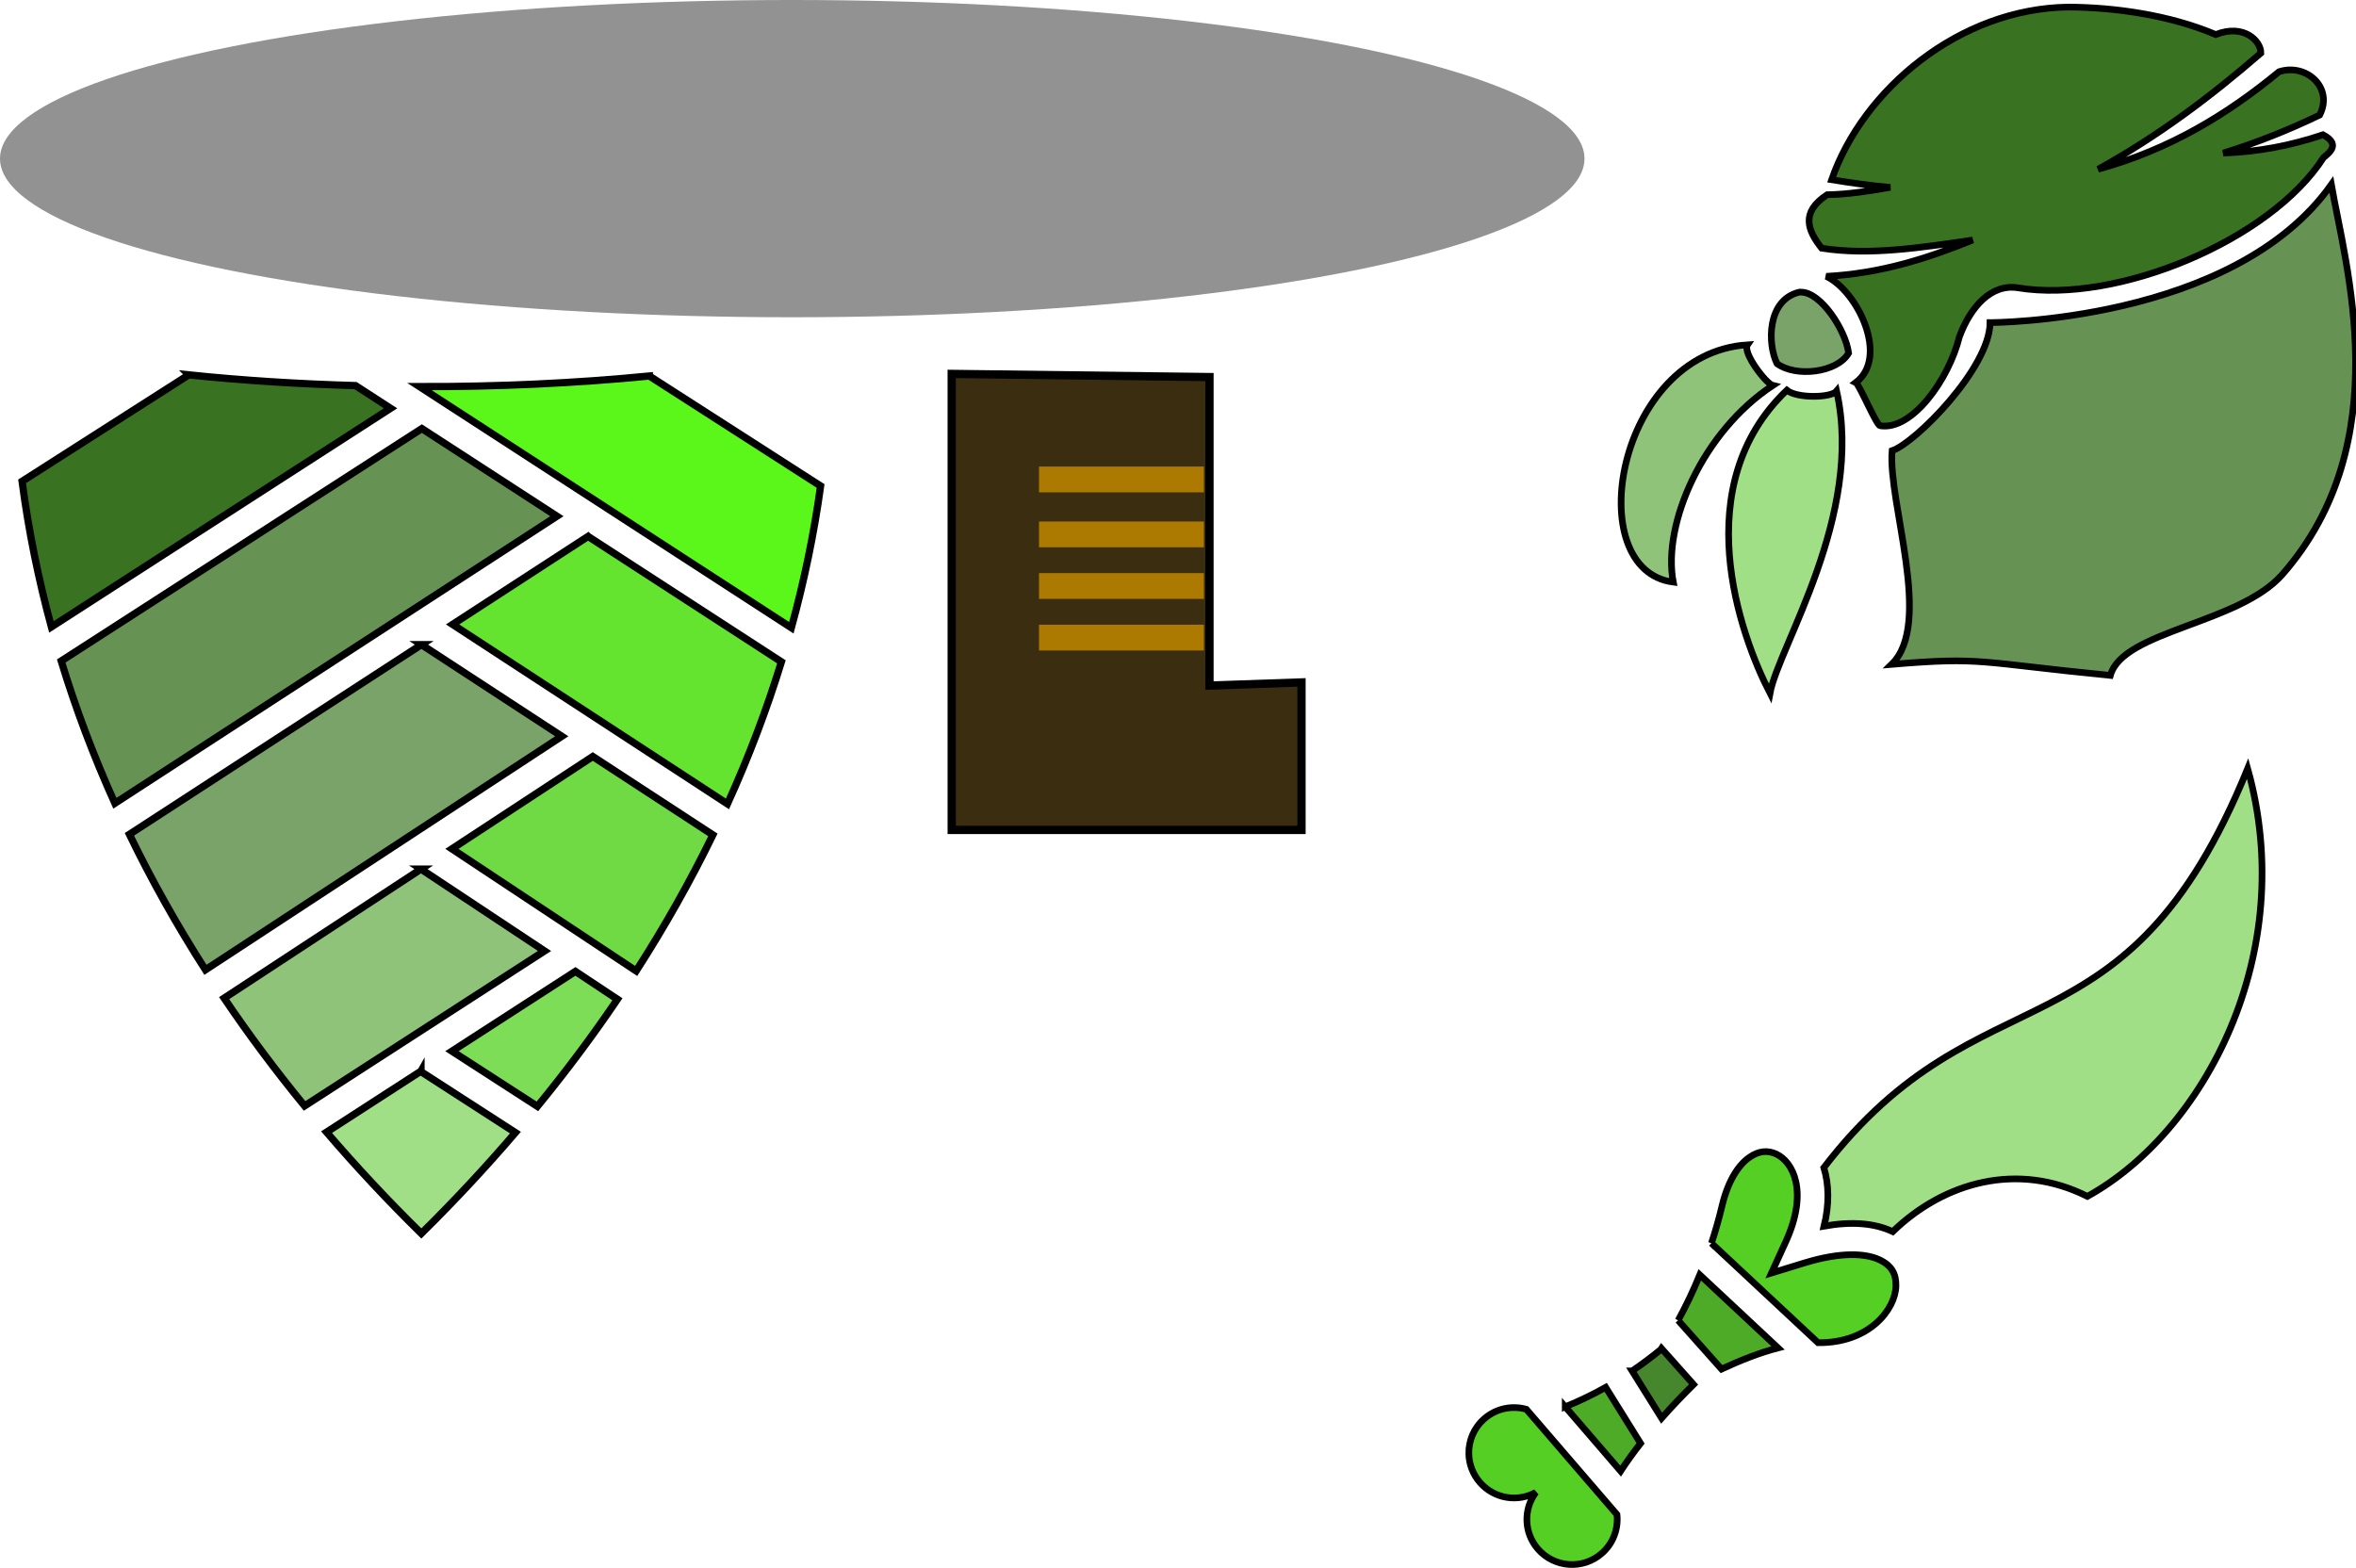<?xml version="1.0" encoding="UTF-8" standalone="no"?>
<!-- Created with Inkscape (http://www.inkscape.org/) -->

<svg
   width="171.143"
   height="113.905"
   viewBox="0 0 171.143 113.905"
   version="1.1"
   id="svg1"
   inkscape:version="1.3.2 (091e20e, 2023-11-25, custom)"
   sodipodi:docname="player_melee_exploded.svg"
   xml:space="preserve"
   xmlns:inkscape="http://www.inkscape.org/namespaces/inkscape"
   xmlns:sodipodi="http://sodipodi.sourceforge.net/DTD/sodipodi-0.dtd"
   xmlns="http://www.w3.org/2000/svg"
   xmlns:svg="http://www.w3.org/2000/svg"><sodipodi:namedview
     id="namedview1"
     pagecolor="#ffffff"
     bordercolor="#666666"
     borderopacity="1.0"
     inkscape:showpageshadow="2"
     inkscape:pageopacity="0.0"
     inkscape:pagecheckerboard="0"
     inkscape:deskcolor="#d1d1d1"
     inkscape:document-units="px"
     inkscape:zoom="4.3389452"
     inkscape:cx="-1.8437661"
     inkscape:cy="77.783882"
     inkscape:window-width="2498"
     inkscape:window-height="1057"
     inkscape:window-x="-8"
     inkscape:window-y="-8"
     inkscape:window-maximized="1"
     inkscape:current-layer="layer4"><inkscape:page
       x="0"
       y="0"
       width="171.143"
       height="113.905"
       id="page14"
       margin="0"
       bleed="0" /><inkscape:page
       x="-0.744"
       y="-0.691"
       width="512"
       height="512"
       id="page15"
       margin="0"
       bleed="0" /></sodipodi:namedview><defs
     id="defs1" /><g
     inkscape:groupmode="layer"
     id="layer7"
     inkscape:label="Shadow"
     style="opacity:0.426"
     transform="translate(-146.532,-0.691)"><ellipse
       style="opacity:1;fill:#000000;fill-opacity:1;stroke:none;stroke-width:0.6;stroke-linecap:round;stroke-linejoin:round;stroke-dasharray:none;stroke-opacity:1"
       id="path14"
       cx="204.082"
       cy="12.215"
       rx="57.55"
       ry="11.524" /></g><g
     inkscape:groupmode="layer"
     id="layer3"
     inkscape:label="Head"
     style="display:inline"
     transform="translate(-146.532,-0.691)"><g
       id="g5"
       transform="matrix(0.121,0,0,0.121,261.083,-1.752)"><path
         d="m 295.2,24.44 c -65.6,0.74 -123.5,49.54 -142.3,103.66 11.8,1.9 23.5,3.6 35.2,4.6 -12.2,2 -24.4,4.2 -37.9,4.4 -16.1,10.6 -11.7,21.5 -3.3,32.1 28.4,4.5 59.5,-0.3 90.7,-4.9 -27.1,11 -55.3,20.1 -87.9,21.8 18.8,8.9 37.9,48.5 17.7,63.8 2.1,1 12.3,25.5 14.6,25.9 19.1,3.1 41.2,-27.6 47.6,-53.4 6.7,-18.1 19.2,-32 35.2,-29.4 59.6,9.8 151.6,-28.6 183.4,-78.2 3.9,-3.2 10.2,-8.1 -0.3,-13.7 -18.8,6.3 -38.6,10.3 -59.9,11 20.1,-6.2 39.2,-13.88 57.9,-22.84 8.5,-16.72 -8.4,-31.31 -24.4,-26 C 390.5,88.83 355.8,110 312.9,121.8 348.7,102 380,78.59 410.6,52.06 410.7,44.83 400.4,34.25 383.5,40.93 355.3,29.01 322.5,24.61 295.2,24.44 Z"
         class="selected"
         fill="#ffffff"
         fill-opacity="1"
         stroke="#000000"
         stroke-opacity="1"
         stroke-width="4"
         data-darkreader-inline-fill=""
         data-darkreader-inline-stroke=""
         id="path1-7"
         style="fill:#397221;fill-opacity:1" /><path
         d="M 452.9,131 C 394.096,214.038 248.011,213.878 248.011,213.878 247.911,241.078 203.2,286.1 189.2,290.8 c -2.6,31 24.899,103.971 -0.301,128.271 55.042,-4.596 51.33,-1.257 131.33,6.643 7.5,-26.9 77.201,-30.912 103.277,-60.645 C 493.19,285.61 461.177,178.756 452.9,131 Z"
         class=""
         fill="#ffffff"
         fill-opacity="1"
         stroke="#000000"
         stroke-opacity="1"
         stroke-width="4"
         data-darkreader-inline-fill=""
         data-darkreader-inline-stroke=""
         id="path2"
         sodipodi:nodetypes="cccccsc"
         style="fill:#669353;fill-opacity:1" /><path
         d="m 134.7,195.6 c -0.4,-0.1 -0.8,0 -1.2,0 -19.4,4.6 -19.2,31 -13.4,42.9 11.2,8.3 36,5.6 43,-6.3 -1.7,-13.5 -16.4,-36.4 -28.4,-36.6 z"
         class=""
         fill="#ffffff"
         fill-opacity="1"
         stroke="#000000"
         stroke-opacity="1"
         stroke-width="4"
         data-darkreader-inline-fill=""
         data-darkreader-inline-stroke=""
         id="path3"
         style="fill:#79a368;fill-opacity:1" /><path
         d="M 102.4,227.2 C 23.64,232.4 1.759,362.5 57.83,369.7 51.16,334.6 75.74,279.1 117.6,251.6 113.7,250.7 99.18,231.9 102.4,227.2 Z"
         class=""
         fill="#ffffff"
         fill-opacity="1"
         stroke="#000000"
         stroke-opacity="1"
         stroke-width="4"
         data-darkreader-inline-fill=""
         data-darkreader-inline-stroke=""
         id="path4"
         style="fill:#8fc37a;fill-opacity:1" /><path
         d="m 155.9,255 c -3.3,4.1 -23.7,4.5 -29.9,-0.5 -59.88,57.1 -28.61,146 -10.1,181.9 5.2,-28.1 56.6,-106.9 40,-181.4 z"
         class=""
         fill="#ffffff"
         fill-opacity="1"
         stroke="#000000"
         stroke-opacity="1"
         stroke-width="4"
         data-darkreader-inline-fill=""
         data-darkreader-inline-stroke=""
         id="path5"
         style="fill:#a0df86;fill-opacity:1" /></g></g><g
     inkscape:groupmode="layer"
     id="layer8"
     inkscape:label="Body"
     style="display:inline"
     transform="translate(-7.375,-49.321)"><g
       id="g9"
       transform="matrix(0.132,0,0,0.132,3.971,73.758)"
       style="display:inline"><path
         d="M 129.656,21.188 37.936,79.78 c 3.54,26.805 8.915,53.547 16.127,80.126 L 240.72,39.594 221.438,27.094 c -31.28,-0.885 -62.204,-2.842 -91.782,-5.907 z"
         class="selected"
         fill="#ffffff"
         fill-opacity="1"
         stroke="#000000"
         stroke-opacity="1"
         stroke-width="4"
         data-darkreader-inline-fill=""
         data-darkreader-inline-stroke=""
         id="path1-9"
         style="fill:#397221;fill-opacity:1" /><path
         d="m 383.126,21.813 c -40.51,3.975 -83.496,5.938 -126.47,5.843 l 204.625,132.72 c 7.108,-25.89 12.487,-51.92 16.095,-78.032 l -94.25,-60.53 z"
         class=""
         fill="#ffffff"
         fill-opacity="1"
         stroke="#000000"
         stroke-opacity="1"
         stroke-width="4"
         data-darkreader-inline-fill=""
         data-darkreader-inline-stroke=""
         id="path2-2"
         style="fill:#5bf71b;fill-opacity:1" /><path
         d="M 257.937,50.75 59.468,178.656 c 8.025,26.32 17.865,52.456 29.532,78.313 l 243.25,-158 -74.313,-48.22 z"
         class=""
         fill="#ffffff"
         fill-opacity="1"
         stroke="#000000"
         stroke-opacity="1"
         stroke-width="4"
         data-darkreader-inline-fill=""
         data-darkreader-inline-stroke=""
         id="path3-0"
         style="fill:#669353;fill-opacity:1" /><path
         d="m 349.405,110.094 -74.562,48.437 151.28,98.782 c 11.714,-25.803 21.592,-51.91 29.688,-78.187 l -106.406,-69.03 z"
         class=""
         fill="#ffffff"
         fill-opacity="1"
         stroke="#000000"
         stroke-opacity="1"
         stroke-width="4"
         data-darkreader-inline-fill=""
         data-darkreader-inline-stroke=""
         id="path4-27"
         style="fill:#64e42f;fill-opacity:1" /><path
         d="M 257.718,169.656 97,274.062 c 12.202,25.17 26.14,50.064 41.844,74.563 l 196.094,-128.53 -77.22,-50.44 z"
         class=""
         fill="#ffffff"
         fill-opacity="1"
         stroke="#000000"
         stroke-opacity="1"
         stroke-width="4"
         data-darkreader-inline-fill=""
         data-darkreader-inline-stroke=""
         id="path5-4"
         style="fill:#79a368;fill-opacity:1" /><path
         d="m 352,231.22 -77.53,50.843 101.405,67.187 c 15.822,-24.6 29.895,-49.584 42.22,-74.875 z"
         class=""
         fill="#ffffff"
         fill-opacity="1"
         stroke="#000000"
         stroke-opacity="1"
         stroke-width="4"
         data-darkreader-inline-fill=""
         data-darkreader-inline-stroke=""
         id="path6-5"
         style="fill:#6fda44;fill-opacity:1" /><path
         d="m 257.47,293.188 -108.345,71.03 c 13.564,20.062 28.326,39.847 44.28,59.313 l 132.032,-85.28 -67.968,-45.063 z"
         class=""
         fill="#ffffff"
         fill-opacity="1"
         stroke="#000000"
         stroke-opacity="1"
         stroke-width="4"
         data-darkreader-inline-fill=""
         data-darkreader-inline-stroke=""
         id="path7-2"
         style="fill:#8fc37a;fill-opacity:1" /><path
         d="m 342.437,349.5 -67.937,43.906 47.03,30.375 c 15.845,-19.342 30.513,-38.993 44.033,-58.936 L 342.438,349.5 Z"
         class=""
         fill="#ffffff"
         fill-opacity="1"
         stroke="#000000"
         stroke-opacity="1"
         stroke-width="4"
         data-darkreader-inline-fill=""
         data-darkreader-inline-stroke=""
         id="path8-7"
         style="fill:#7edd57;fill-opacity:1" /><path
         d="M 257.469,404.375 205.5,437.97 c 16.233,18.933 33.614,37.54 52.156,55.78 18.385,-18.152 35.637,-36.678 51.78,-55.53 l -52.092,-33.626 0.125,-0.22 z"
         class=""
         fill="#ffffff"
         fill-opacity="1"
         stroke="#000000"
         stroke-opacity="1"
         stroke-width="4"
         data-darkreader-inline-fill=""
         data-darkreader-inline-stroke=""
         id="path9-1"
         style="fill:#a0df86;fill-opacity:1" /></g></g><g
     inkscape:groupmode="layer"
     id="layer4"
     inkscape:label="Weapon"
     transform="translate(50.751,2.535)"><g
       transform="matrix(0,-0.121,0.121,0,53.845,113.003)"
       id="g6"><path
         d="m 81.875,17.375 c -6.078,0.165 -12.153,2.38 -17.094,6.688 -9.804,8.546 -11.978,22.59 -5.936,33.53 -10.02,-7.47 -24.227,-7.263 -34.032,1.282 -11.293,9.843 -12.472,26.992 -2.625,38.28 6.045,6.93 14.84,10.06 23.344,9.157 l 63.19,-54.406 c 2.403,-8.518 0.597,-18.05 -5.657,-25.218 -5.54,-6.35 -13.373,-9.525 -21.188,-9.313 z"
         class="selected"
         fill="#ffffff"
         fill-opacity="1"
         stroke="#000000"
         stroke-opacity="1"
         stroke-width="4"
         data-darkreader-inline-fill=""
         data-darkreader-inline-stroke=""
         id="path1"
         style="fill:#56cf25;fill-opacity:1" /><path
         d="M 110.22,75.25 71.624,108.5 c 5.35,3.492 10.94,7.496 16.656,11.97 l 33.626,-20.94 c -4.268,-7.612 -8.187,-15.678 -11.687,-24.28 z"
         class=""
         fill="#ffffff"
         fill-opacity="1"
         stroke="#000000"
         stroke-opacity="1"
         stroke-width="4"
         data-darkreader-inline-fill=""
         data-darkreader-inline-stroke=""
         id="path2-6"
         style="fill:#4eab28;fill-opacity:1" /><path
         d="m 131.75,115.406 -28.344,17.688 c 6.735,5.947 13.518,12.4 20.22,19.187 l 21.624,-19.25 c -0.196,-0.126 -0.398,-0.246 -0.594,-0.374 -4.53,-5.505 -8.826,-11.246 -12.906,-17.25 z"
         class=""
         fill="#ffffff"
         fill-opacity="1"
         stroke="#000000"
         stroke-opacity="1"
         stroke-width="4"
         data-darkreader-inline-fill=""
         data-darkreader-inline-stroke=""
         id="path3-8"
         style="fill:#46862c;fill-opacity:1" /><path
         d="m 162.094,143.031 -29.22,26.032 c 5.28,11.427 9.843,22.932 12.69,33.938 l 43.874,-46.97 c -9.375,-3.84 -18.516,-8.185 -27.344,-13 z"
         class=""
         fill="#ffffff"
         fill-opacity="1"
         stroke="#000000"
         stroke-opacity="1"
         stroke-width="4"
         data-darkreader-inline-fill=""
         data-darkreader-inline-stroke=""
         id="path4-2"
         style="fill:#4eab28;fill-opacity:1" /><path
         d="m 208.438,163.031 -59.75,64 c -0.29,31.004 20.253,46.52 34.156,46.75 7.01,0.117 12.22,-2.365 15.812,-10.25 3.592,-7.883 4.758,-22.46 -2.03,-44.592 l -6.095,-19.875 18.907,8.625 c 30.374,13.842 47.987,4.07 52.532,-5.75 2.27,-4.91 2.154,-10.26 -2.064,-16.25 -4.218,-5.992 -13.203,-12.525 -29.094,-16.313 -7.53,-1.796 -14.994,-3.922 -22.375,-6.344 z"
         class=""
         fill="#ffffff"
         fill-opacity="1"
         stroke="#000000"
         stroke-opacity="1"
         stroke-width="4"
         data-darkreader-inline-fill=""
         data-darkreader-inline-stroke=""
         id="path5-3"
         style="fill:#56cf25;fill-opacity:1" /><path
         d="m 253.813,230.501 c -9.954,3.04 -21.965,3.365 -35.125,0.125 2.97,16.655 1.766,30.126 -3.032,40.656 -0.087,0.193 -0.19,0.374 -0.28,0.564 29.997,31.006 42.134,75.278 21.186,116.875 38.333,69.668 145.578,127.334 256.844,96.217 C 313.382,411.608 377.091,325.258 253.812,230.501 Z"
         class=""
         fill="#ffffff"
         fill-opacity="1"
         stroke="#000000"
         stroke-opacity="1"
         stroke-width="4"
         data-darkreader-inline-fill=""
         data-darkreader-inline-stroke=""
         id="path6"
         style="fill:#a0df86;fill-opacity:1" /></g></g><g
     inkscape:groupmode="layer"
     id="layer6"
     inkscape:label="BootRight"
     transform="translate(32.544,-107.399)"><path
       style="fill:#3b2e10;fill-opacity:1;stroke:#000000;stroke-width:0.6;stroke-linecap:butt;stroke-linejoin:miter;stroke-dasharray:none;stroke-opacity:1"
       d="m 55.315,134.792 v 22.413 l 6.684,-0.23 v 10.717 H 36.589 v -33.13 z"
       id="path7-3"
       sodipodi:nodetypes="ccccccc" /><rect
       style="opacity:1;fill:#ac7a01;fill-opacity:1;stroke:none;stroke-width:0.6;stroke-linecap:round;stroke-linejoin:round;stroke-dasharray:none;stroke-opacity:1"
       id="rect7"
       width="11.978"
       height="1.874"
       x="42.931"
       y="145.285" /><rect
       style="opacity:1;fill:#ac7a01;fill-opacity:1;stroke:none;stroke-width:0.6;stroke-linecap:round;stroke-linejoin:round;stroke-dasharray:none;stroke-opacity:1"
       id="rect8"
       width="11.978"
       height="1.874"
       x="42.931"
       y="141.293" /><rect
       style="opacity:1;fill:#ac7a01;fill-opacity:1;stroke:none;stroke-width:0.6;stroke-linecap:round;stroke-linejoin:round;stroke-dasharray:none;stroke-opacity:1"
       id="rect9"
       width="11.978"
       height="1.874"
       x="42.931"
       y="149.034" /><rect
       style="opacity:1;fill:#ac7a01;fill-opacity:1;stroke:none;stroke-width:0.6;stroke-linecap:round;stroke-linejoin:round;stroke-dasharray:none;stroke-opacity:1"
       id="rect10"
       width="11.978"
       height="1.874"
       x="42.931"
       y="152.782" /></g></svg>
